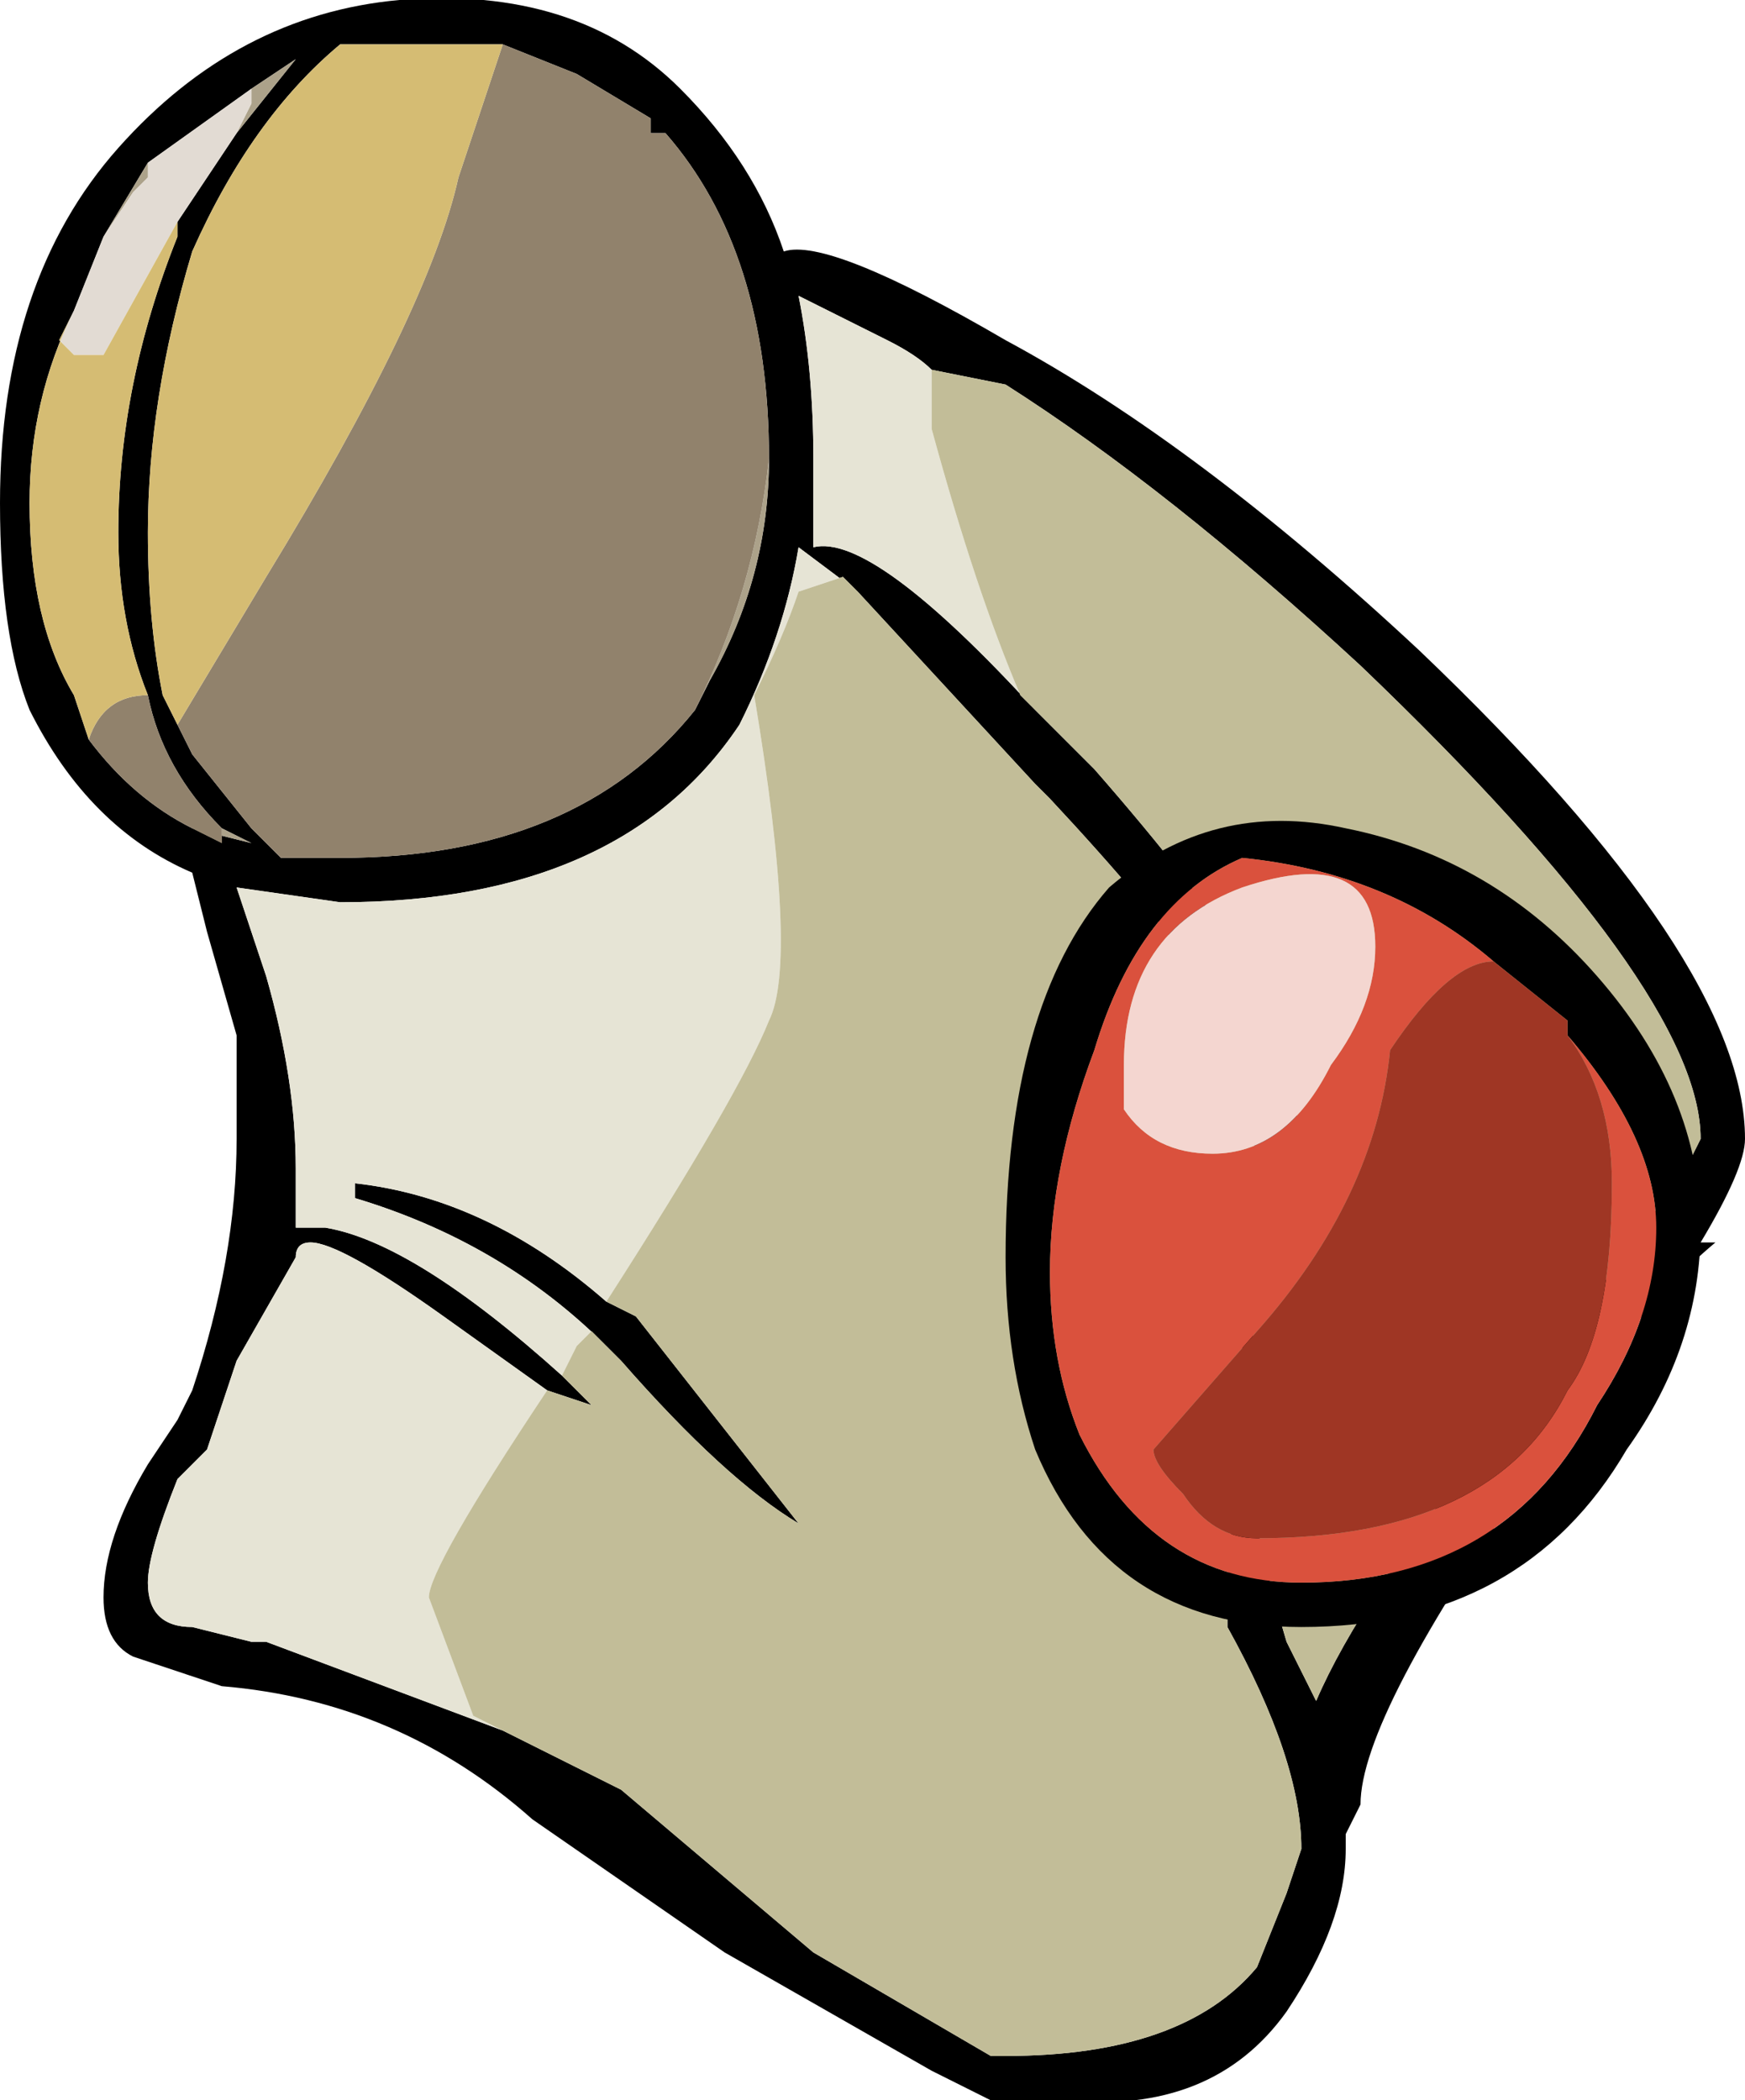 <?xml version="1.0" encoding="UTF-8" standalone="no"?>
<svg xmlns:ffdec="https://www.free-decompiler.com/flash" xmlns:xlink="http://www.w3.org/1999/xlink" ffdec:objectType="frame" height="49.7px" width="41.3px" xmlns="http://www.w3.org/2000/svg">
  <g transform="matrix(1.0, 0.0, 0.0, 1.0, 19.25, 53.9)">
    <use ffdec:characterId="169" height="7.1" transform="matrix(7.0, 0.0, 0.0, 7.0, -19.25, -53.9)" width="5.9" xlink:href="#shape0"/>
  </g>
  <defs>
    <g id="shape0" transform="matrix(1.0, 0.0, 0.0, 1.0, 2.75, 7.7)">
      <path d="M0.75 -5.3 L0.95 -5.1 Q1.65 -4.3 1.65 -4.0 L1.45 -3.0 Q1.45 -2.65 1.6 -2.15 L1.7 -1.95 Q1.85 -2.3 2.3 -2.85 L2.95 -3.75 3.0 -3.85 Q3.0 -4.35 1.85 -5.45 1.2 -6.05 0.65 -6.4 L0.4 -6.45 Q0.35 -6.5 0.25 -6.55 L-0.05 -6.7 Q0.0 -6.45 0.0 -6.15 0.0 -6.0 0.0 -5.85 0.2 -5.9 0.75 -5.3 M-0.7 -3.3 L-0.6 -3.25 -0.05 -2.55 Q-0.3 -2.7 -0.65 -3.1 L-0.7 -3.15 Q-1.05 -3.5 -1.55 -3.65 L-1.55 -3.7 Q-1.1 -3.65 -0.7 -3.3 M-0.85 -3.05 L-0.75 -2.95 -0.9 -3.0 -1.25 -3.25 Q-1.6 -3.5 -1.7 -3.5 -1.75 -3.5 -1.75 -3.45 L-1.95 -3.1 -2.05 -2.8 -2.15 -2.7 Q-2.25 -2.45 -2.25 -2.35 -2.25 -2.2 -2.1 -2.2 L-1.9 -2.15 -1.85 -2.15 Q-1.45 -2.0 -1.05 -1.85 L-0.65 -1.65 0.0 -1.1 0.6 -0.75 0.65 -0.75 Q1.25 -0.75 1.5 -1.05 L1.6 -1.3 1.65 -1.45 Q1.65 -1.75 1.4 -2.2 L1.4 -2.3 1.5 -4.0 Q1.5 -4.25 0.8 -5.0 L0.75 -5.05 0.15 -5.7 -0.05 -5.85 Q-0.1 -5.55 -0.25 -5.25 -0.65 -4.65 -1.6 -4.65 L-1.95 -4.7 -1.85 -4.4 Q-1.75 -4.05 -1.75 -3.75 L-1.75 -3.55 -1.65 -3.55 Q-1.35 -3.5 -0.85 -3.05 M2.05 -5.5 Q3.15 -4.45 3.15 -3.85 3.15 -3.75 3.0 -3.5 L3.05 -3.5 Q2.75 -3.25 2.45 -2.75 1.85 -1.9 1.85 -1.6 L1.8 -1.5 1.8 -1.45 Q1.8 -1.2 1.6 -0.9 1.35 -0.55 0.85 -0.6 L0.6 -0.6 0.4 -0.7 -0.3 -1.1 -0.95 -1.55 Q-1.4 -1.95 -2.0 -2.0 L-2.3 -2.1 Q-2.4 -2.15 -2.4 -2.3 -2.4 -2.5 -2.25 -2.75 L-2.15 -2.9 -2.1 -3.0 Q-1.95 -3.45 -1.95 -3.85 -1.95 -4.05 -1.95 -4.2 L-2.05 -4.55 -2.1 -4.75 Q-2.45 -4.9 -2.65 -5.3 -2.75 -5.55 -2.75 -6.0 -2.75 -6.75 -2.35 -7.2 -1.95 -7.65 -1.4 -7.7 -0.8 -7.75 -0.45 -7.4 -0.2 -7.15 -0.1 -6.85 0.05 -6.9 0.65 -6.55 1.3 -6.2 2.05 -5.5 M-1.9 -7.4 L-2.25 -7.15 -2.4 -6.9 -2.5 -6.65 Q-2.65 -6.35 -2.65 -6.0 -2.65 -5.6 -2.5 -5.35 L-2.45 -5.2 Q-2.3 -5.0 -2.1 -4.9 L-1.9 -4.85 -2.0 -4.9 Q-2.2 -5.1 -2.25 -5.35 -2.35 -5.6 -2.35 -5.9 -2.35 -6.4 -2.15 -6.9 L-2.15 -6.95 -1.95 -7.25 -1.75 -7.5 -1.9 -7.4 M-2.1 -5.15 L-1.9 -4.9 -1.8 -4.8 -1.6 -4.8 Q-0.8 -4.8 -0.4 -5.3 L-0.35 -5.4 Q-0.15 -5.75 -0.15 -6.15 -0.15 -6.85 -0.5 -7.25 L-0.55 -7.25 -0.55 -7.3 -0.8 -7.45 -1.05 -7.55 -1.6 -7.55 Q-1.9 -7.3 -2.1 -6.85 -2.25 -6.35 -2.25 -5.9 -2.25 -5.6 -2.2 -5.35 L-2.1 -5.15" fill="#000000" fill-rule="evenodd" stroke="none"/>
      <path d="M-2.25 -7.15 L-2.25 -7.1 -2.3 -7.05 -2.4 -6.9 -2.25 -7.15 M-1.95 -7.25 L-1.9 -7.35 -1.9 -7.4 -1.75 -7.5 -1.95 -7.25 M-0.4 -5.3 Q-0.2 -5.7 -0.15 -6.15 -0.15 -5.75 -0.35 -5.4 L-0.4 -5.3 M-2.0 -4.9 L-1.9 -4.85 -2.1 -4.9 -2.0 -4.85 -2.0 -4.9" fill="#aca28a" fill-rule="evenodd" stroke="none"/>
      <path d="M-2.1 -5.15 L-2.15 -5.25 -1.85 -5.75 Q-1.3 -6.65 -1.2 -7.1 L-1.05 -7.55 -0.8 -7.45 -0.55 -7.3 -0.55 -7.25 -0.5 -7.25 Q-0.15 -6.85 -0.15 -6.15 -0.2 -5.7 -0.4 -5.3 -0.8 -4.8 -1.6 -4.8 L-1.8 -4.8 -1.9 -4.9 -2.1 -5.15 M-2.45 -5.2 Q-2.4 -5.35 -2.25 -5.35 -2.2 -5.1 -2.0 -4.9 L-2.0 -4.85 -2.1 -4.9 Q-2.3 -5.0 -2.45 -5.2" fill="#91826c" fill-rule="evenodd" stroke="none"/>
      <path d="M-2.25 -7.15 L-1.9 -7.4 -1.9 -7.35 -1.95 -7.25 -2.15 -6.95 -2.4 -6.5 -2.5 -6.5 -2.55 -6.55 -2.5 -6.65 -2.4 -6.9 -2.3 -7.05 -2.25 -7.1 -2.25 -7.15" fill="#e2dbd3" fill-rule="evenodd" stroke="none"/>
      <path d="M-2.5 -6.65 L-2.55 -6.55 -2.5 -6.5 -2.4 -6.5 -2.15 -6.95 -2.15 -6.9 Q-2.35 -6.4 -2.35 -5.9 -2.35 -5.6 -2.25 -5.35 -2.4 -5.35 -2.45 -5.2 L-2.5 -5.35 Q-2.65 -5.6 -2.65 -6.0 -2.65 -6.35 -2.5 -6.65 M-1.05 -7.55 L-1.2 -7.1 Q-1.3 -6.65 -1.85 -5.75 L-2.15 -5.25 -2.1 -5.15 -2.2 -5.35 Q-2.25 -5.6 -2.25 -5.9 -2.25 -6.35 -2.1 -6.85 -1.9 -7.3 -1.6 -7.55 L-1.05 -7.55" fill="#d5bc73" fill-rule="evenodd" stroke="none"/>
      <path d="M0.4 -6.45 Q0.4 -6.4 0.4 -6.25 0.55 -5.7 0.7 -5.35 L0.75 -5.3 Q0.2 -5.9 0.0 -5.85 0.0 -6.0 0.0 -6.15 0.0 -6.45 -0.05 -6.7 L0.25 -6.55 Q0.35 -6.5 0.4 -6.45 M0.15 -5.7 L0.1 -5.75 -0.05 -5.7 Q-0.1 -5.55 -0.2 -5.35 -0.05 -4.45 -0.15 -4.25 -0.25 -4.0 -0.7 -3.3 -1.1 -3.65 -1.55 -3.7 L-1.55 -3.65 Q-1.05 -3.5 -0.7 -3.15 L-0.75 -3.2 -0.8 -3.15 -0.85 -3.05 Q-1.35 -3.5 -1.65 -3.55 L-1.75 -3.55 -1.75 -3.75 Q-1.75 -4.05 -1.85 -4.4 L-1.95 -4.7 -1.6 -4.65 Q-0.65 -4.65 -0.25 -5.25 -0.1 -5.55 -0.05 -5.85 L0.15 -5.7 M-0.9 -3.0 Q-1.3 -2.4 -1.3 -2.3 L-1.15 -1.9 -1.05 -1.85 Q-1.45 -2.0 -1.85 -2.15 L-1.9 -2.15 -2.1 -2.2 Q-2.25 -2.2 -2.25 -2.35 -2.25 -2.45 -2.15 -2.7 L-2.05 -2.8 -1.95 -3.1 -1.75 -3.45 Q-1.75 -3.5 -1.7 -3.5 -1.6 -3.5 -1.25 -3.25 L-0.9 -3.0" fill="#e6e4d5" fill-rule="evenodd" stroke="none"/>
      <path d="M0.4 -6.45 L0.65 -6.4 Q1.2 -6.05 1.85 -5.45 3.0 -4.35 3.0 -3.85 L2.95 -3.75 2.3 -2.85 Q1.85 -2.3 1.7 -1.95 L1.6 -2.15 Q1.45 -2.65 1.45 -3.0 L1.65 -4.0 Q1.65 -4.3 0.95 -5.1 L0.75 -5.3 0.7 -5.35 Q0.55 -5.7 0.4 -6.25 0.4 -6.4 0.4 -6.45 M-0.7 -3.3 Q-0.25 -4.0 -0.15 -4.25 -0.05 -4.45 -0.2 -5.35 -0.1 -5.55 -0.05 -5.7 L0.1 -5.75 0.15 -5.7 0.75 -5.05 0.8 -5.0 Q1.5 -4.25 1.5 -4.0 L1.4 -2.3 1.4 -2.2 Q1.65 -1.75 1.65 -1.45 L1.6 -1.3 1.5 -1.05 Q1.25 -0.75 0.65 -0.75 L0.6 -0.75 0.0 -1.1 -0.65 -1.65 -1.05 -1.85 -1.15 -1.9 -1.3 -2.3 Q-1.3 -2.4 -0.9 -3.0 L-0.75 -2.95 -0.85 -3.05 -0.8 -3.15 -0.75 -3.2 -0.7 -3.15 -0.65 -3.1 Q-0.3 -2.7 -0.05 -2.55 L-0.6 -3.25 -0.7 -3.3" fill="#c2bd98" fill-rule="evenodd" stroke="none"/>
      <path d="M2.3 -4.45 Q1.95 -4.75 1.45 -4.8 1.1 -4.65 0.95 -4.15 0.8 -3.75 0.8 -3.4 0.8 -3.1 0.9 -2.85 1.15 -2.35 1.65 -2.35 2.35 -2.35 2.65 -2.95 2.85 -3.25 2.85 -3.55 2.85 -3.85 2.55 -4.2 L2.55 -4.25 2.3 -4.45 M2.65 -4.4 Q3.0 -4.0 3.0 -3.55 3.0 -3.15 2.75 -2.8 2.4 -2.2 1.65 -2.2 1.0 -2.2 0.75 -2.8 0.65 -3.1 0.65 -3.45 0.65 -4.3 1.0 -4.7 1.35 -5.0 1.8 -4.9 2.3 -4.8 2.65 -4.4" fill="#000000" fill-rule="evenodd" stroke="none"/>
      <path d="M2.55 -4.2 Q2.85 -3.85 2.85 -3.55 2.85 -3.25 2.65 -2.95 2.35 -2.35 1.65 -2.35 1.15 -2.35 0.9 -2.85 0.8 -3.1 0.8 -3.4 0.8 -3.75 0.95 -4.15 1.1 -4.65 1.45 -4.8 1.95 -4.75 2.3 -4.45 2.15 -4.45 1.95 -4.15 1.9 -3.65 1.5 -3.2 L1.15 -2.8 Q1.15 -2.75 1.25 -2.65 1.35 -2.5 1.5 -2.5 2.3 -2.5 2.55 -3.0 2.7 -3.2 2.7 -3.7 2.7 -4.0 2.55 -4.2 M1.05 -3.95 Q1.15 -3.8 1.35 -3.8 1.6 -3.8 1.75 -4.1 1.9 -4.3 1.9 -4.5 1.9 -4.85 1.45 -4.7 1.05 -4.55 1.05 -4.1 L1.05 -3.95" fill="#da513d" fill-rule="evenodd" stroke="none"/>
      <path d="M2.55 -4.2 Q2.7 -4.0 2.7 -3.7 2.7 -3.2 2.55 -3.0 2.3 -2.5 1.5 -2.5 1.35 -2.5 1.25 -2.65 1.15 -2.75 1.15 -2.8 L1.5 -3.2 Q1.9 -3.65 1.95 -4.15 2.15 -4.45 2.3 -4.45 L2.55 -4.25 2.55 -4.2" fill="#9f3624" fill-rule="evenodd" stroke="none"/>
      <path d="M1.05 -3.95 L1.05 -4.1 Q1.05 -4.55 1.45 -4.7 1.9 -4.85 1.9 -4.5 1.9 -4.3 1.75 -4.1 1.6 -3.8 1.35 -3.8 1.15 -3.8 1.05 -3.95" fill="#f4d6d0" fill-rule="evenodd" stroke="none"/>
    </g>
  </defs>
</svg>

